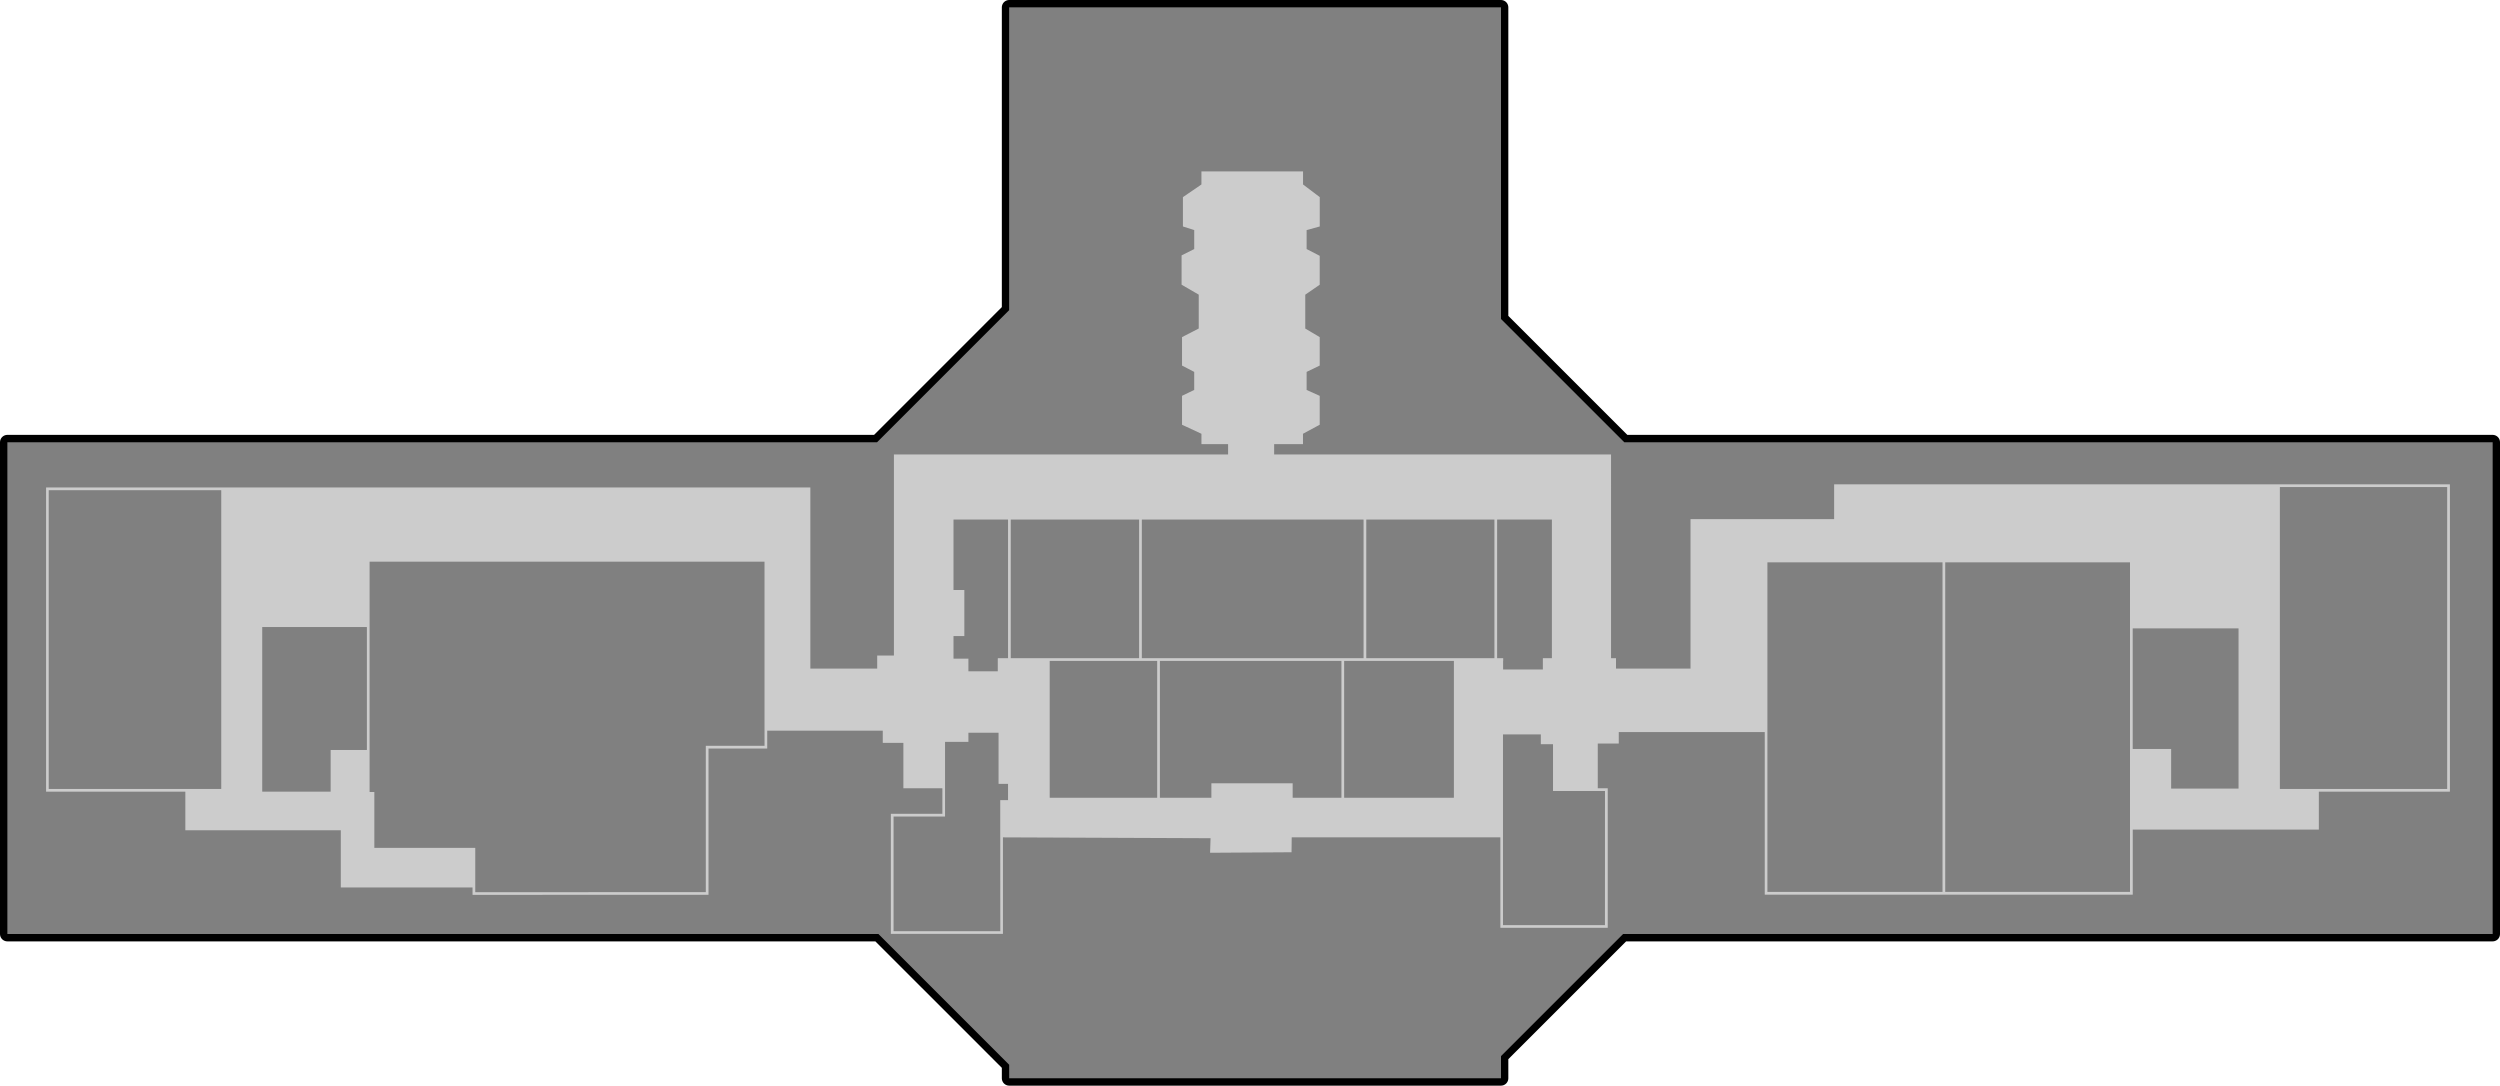 <svg id="_10th" data-name="10th" xmlns="http://www.w3.org/2000/svg" viewBox="0 0 1697.68 737.23"><title>Floor_Stack</title><polygon points="1692.68 634.26 1692.68 300.31 1103 300.31 1019.26 216.57 1019.26 5 685.32 5 685.32 210.62 595.63 300.31 5 300.31 5 634.26 596.51 634.26 685.32 723.06 685.32 732.23 1019.26 732.23 1019.26 717.18 1102.19 634.26 1692.68 634.26" style="fill:#ccc"/><polygon points="1692.68 634.26 1692.68 300.31 1103 300.31 1019.26 216.57 1019.26 5 685.32 5 685.32 210.62 595.63 300.31 5 300.31 5 634.26 596.51 634.26 685.32 723.06 685.32 732.23 1019.26 732.23 1019.26 717.18 1102.19 634.26 1692.68 634.26" style="fill:none;stroke:#000;stroke-linejoin:round;stroke-width:10px"/><polygon points="178.07 537.59 224.53 537.59 224.53 509.29 249.14 509.29 249.14 425.8 178.07 425.8 178.07 537.59" style="fill:gray"/><polygon points="678.09 497.56 657.62 497.56 657.62 503.77 641.75 503.77 641.75 516.88 641.75 535.28 641.75 554.49 606.79 554.49 606.79 632.35 679.28 632.35 679.25 568.63 679.24 568.63 679.24 543.34 684.53 543.34 684.53 532.29 678.09 532.29 678.09 497.56" style="fill:gray"/><polygon points="1079.32 537.13 1054.61 537.13 1054.61 505.38 1046.33 505.38 1046.33 498.71 1020.64 498.71 1020.64 628.21 1089.88 628.21 1089.9 537.13 1079.32 537.13 1079.32 537.13" style="fill:gray"/><rect x="712.82" y="448.8" width="72.99" height="92.93" style="fill:gray"/><rect x="912.77" y="448.8" width="74.52" height="92.93" style="fill:gray"/><polygon points="910.93 541.73 910.93 448.8 787.65 448.8 787.65 541.73 822.61 541.73 822.61 531.91 877.81 531.91 877.81 541.73 910.93 541.73" style="fill:gray"/><polygon points="1016.66 352.81 1016.66 446.96 1020.78 446.96 1020.78 448.8 1020.72 448.8 1020.72 454.63 1047.71 454.63 1047.71 446.96 1053.84 446.96 1053.84 352.81 1016.66 352.81" style="fill:gray"/><polygon points="684.53 352.81 647.5 352.81 647.5 400.66 654.86 400.66 654.86 431.94 647.5 431.94 647.5 447.27 657.62 447.27 657.62 455.86 677.56 455.86 677.56 447.27 677.62 447.27 677.62 446.96 684.53 446.96 684.53 352.81" style="fill:gray"/><rect x="927.8" y="352.82" width="87.02" height="94.14" style="fill:gray"/><rect x="686.37" y="352.82" width="87.17" height="94.14" style="fill:gray"/><rect x="775.38" y="352.82" width="150.58" height="94.14" style="fill:gray"/><polygon points="1448.26 508.6 1474.37 508.6 1474.37 535.51 1520.13 535.51 1520.13 426.72 1448.26 426.72 1448.26 508.6" style="fill:gray"/><polygon points="1319.11 381.87 1200.2 381.87 1200.2 497.1 1200.2 605.67 1319.11 605.67 1319.11 381.87" style="fill:gray"/><rect x="1320.95" y="381.87" width="125.47" height="223.79" style="fill:gray"/><rect x="1548.2" y="330.74" width="113.62" height="205.01" style="fill:gray"/><polygon points="519.16 494.35 519.16 381.41 250.98 381.41 250.98 425.8 250.98 425.8 250.98 537.82 254.2 537.82 254.2 575.76 322.74 575.76 322.74 600.58 322.74 602.68 322.74 605.87 479.29 605.82 479.29 506.46 519.18 506.46 519.16 494.35 519.16 494.35" style="fill:gray"/><rect x="33.09" y="332.88" width="117.15" height="202.87" style="fill:gray"/><path d="M1204.71,471.69,1121,388V176.38H787V382l-89.69,89.69H106.71V805.64H698.22l88.8,88.8v9.17H1121V888.56l82.92-82.92h590.49V471.69ZM1765.37,709h-89v25.76H1550v44.16h-249.9V668.49h-99.13v7.82h-14.26v30.36h6.77l0,94.76h-72.91V740H978.87l-.11,10.12-55.32.35.33-9.88-141-.58,0,65.54H706.66V724h35V706.67H715.17V675.85h-14v-8.28H622.71l0,12.11H582.84V779h-.92l-159.32.05v-5H333.14V735.19H227.57V709H133V502.42H652v123h45.39v-8.89h11.35V480H935.67V473H917.58v-7.05l-13.19-6.13V440.17l8.28-4V423.92l-8.28-4.29V400.3l11.35-5.83v-23l-11.65-6.75V344.8l8.59-4.29V327.62L905,325.17V305.24l12.57-8.59v-8.89h69v8.89l11.35,8.59v19.93L989,327.62V340.5l8.89,4.6v19.63l-9.81,6.75v23l9.81,5.83v19.32L989,423.92v12.27l8.89,4V459.8l-11.35,6.13V473H966.95V480h228.78V618.35h3.37v7.05h50.6V523.89h97.52V500.28h418.15Z" transform="translate(-101.71 -171.38)" style="fill:gray"/></svg>